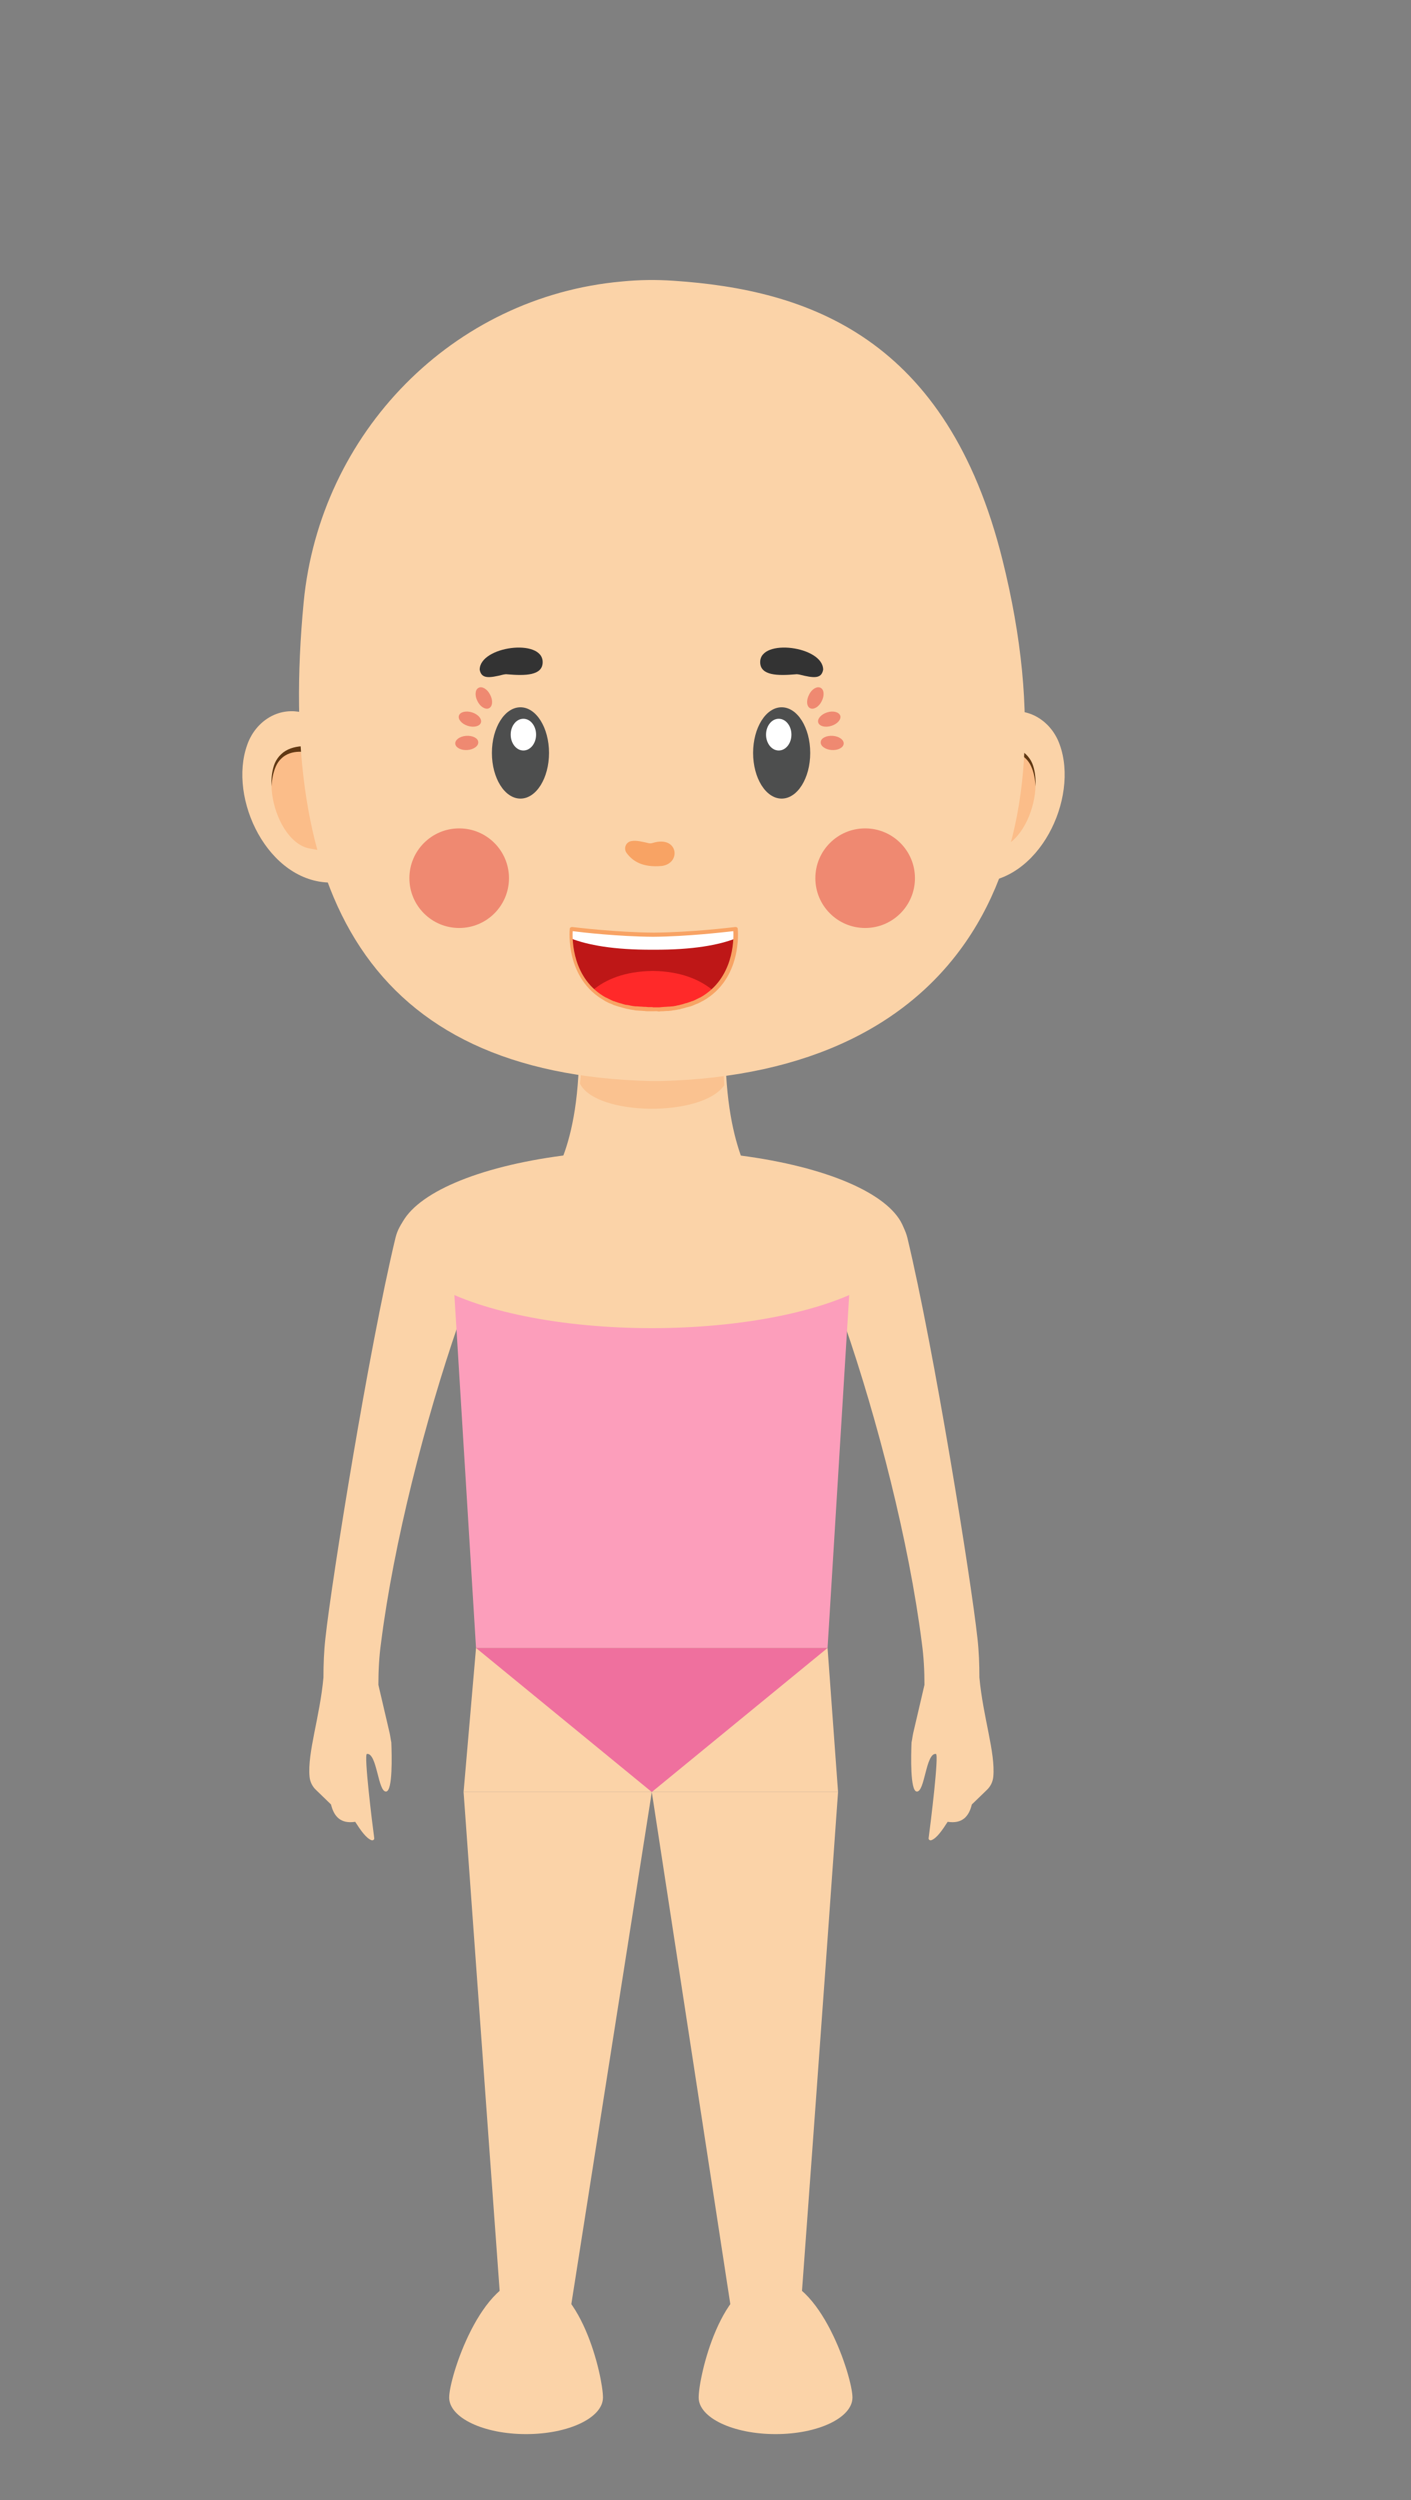 <?xml version="1.0" encoding="utf-8"?>
<!-- Generator: Adobe Illustrator 26.1.0, SVG Export Plug-In . SVG Version: 6.00 Build 0)  -->
<svg version="1.1" xmlns="http://www.w3.org/2000/svg" xmlns:xlink="http://www.w3.org/1999/xlink" x="0px" y="0px"
	 viewBox="0 0 578 1024" style="enable-background:new 0 0 578 1024;" xml:space="preserve">
<rect x="0" y="0" width="578" height="1024" fill="#808080" stroke="none"/>
<style type="text/css">
	.st0{display:none;fill:#754C29;}
	.st1{fill:#FBD3A8;}
	.st2{opacity:0.35;fill:#F8A364;}
	.st3{fill:#FBBD89;}
	.st4{fill:#603813;}
	.st5{fill:#F8A364;}
	.st6{fill:#4D4E4E;}
	.st7{fill:#FFFFFF;}
	.st8{fill:#EF8971;}
	.st9{display:none;}
	.st10{display:inline;fill:#F15A29;}
	.st11{display:inline;fill:#F7941D;}
	.st12{fill:#FC9EBB;}
	.st13{display:inline;}
	.st14{fill:#E6E6E6;}
	.st15{fill:#DD3B10;}
	.st16{opacity:0.22;fill:#231F20;}
	.st17{fill:#F7941D;}
	.st18{fill:#EF709E;}
	.st19{display:inline;fill:#333333;}
	.st20{fill:#333333;}
	.st21{fill:#BE1717;}
	.st22{fill:#FF2929;}
</style>
<g id="Layer_1">
	<path class="st0" d="M279.1,709.2h-4.8h-87.1l8.1,175.3c0.1,1.6,1,3,2.4,3.7c12.8,6.6,48,8.9,62.5,0c1.2-0.8,2-2.1,2.1-3.5
		l5.4-101.5c0.1-2,1.2-3.8,3-4.9l0.1-0.1c3.8-2.2,8.4-2.2,12.2,0.1l0,0c1.7,1,2.8,2.8,2.9,4.8l5.4,101.6c0.1,1.4,0.9,2.8,2.1,3.5
		c14.5,8.9,49.7,6.6,62.5,0c1.4-0.7,2.3-2.1,2.4-3.7l8.1-175.3H279.1z"/>
	<path class="st1" d="M374.1,709.8l4.6-19.7l0,0c0-5.8-0.3-11.6-1.1-17.3c-5.2-41-18.1-91.2-31.6-130.3c-3.2-9.3-5.2-19-6-28.8
		l-0.3-4.5c-0.8-10.9,9.8-19,20.1-15.4h0c6,2.1,10.4,7.1,11.9,13.2c11,45.9,26.1,140.1,28.7,164c0.6,5.3,0.8,10.7,0.8,16.1v0
		c1.5,16.3,6.6,30.7,5.7,40.6c-0.2,2.1-1.1,4-2.7,5.5l-6.1,5.9c-1.2,5-4,8-9.9,7.1c-2.3,3.6-4.5,6.7-6.6,7.5
		c-0.6,0.3-1.3-0.2-1.2-0.8c0.8-5.9,4.3-34.3,3-34.5c-4.2-0.5-4.5,15.8-7.9,15.4c-2.7-0.3-2.3-14.8-2.1-20.1
		C373.7,712.3,373.8,711.1,374.1,709.8z"/>
	<path class="st1" d="M159.6,709.8l-4.6-19.7l0,0c0-5.8,0.3-11.6,1.1-17.3c5.2-41,18.1-91.2,31.6-130.3c3.2-9.3,5.2-19,6-28.8
		l0.3-4.5c0.8-10.9-9.8-19-20.1-15.4h0c-6,2.1-10.4,7.1-11.9,13.2c-11,45.9-26.1,140.1-28.7,164c-0.6,5.3-0.8,10.7-0.8,16.1v0
		c-1.5,16.3-6.6,30.7-5.7,40.6c0.2,2.1,1.1,4,2.7,5.5l6.1,5.9c1.2,5,4,8,9.9,7.1c2.3,3.6,4.5,6.7,6.6,7.5c0.6,0.3,1.3-0.2,1.2-0.8
		c-0.8-5.9-4.3-34.3-3-34.5c4.2-0.5,4.5,15.8,7.9,15.4c2.7-0.3,2.3-14.8,2.1-20.1C160,712.3,159.9,711.1,159.6,709.8z"/>
	<path class="st1" d="M297.2,424.3h-27.9h-4.2h-27.9c0.5,24.3-2.9,39.6-6.5,49.2c-1.3,3.6-0.3,7.7,2.6,10.2
		c13.1,11.7,52.2,15.9,68.1-1.3c2.4-2.6,3.1-6.3,1.9-9.6C300,463.3,296.7,448.1,297.2,424.3z"/>
	<path class="st2" d="M239.2,427.6l56.5,0.4l1,16.5c-9,13.2-52.4,12.7-59.1-0.6L239.2,427.6z"/>
	<g>
		<path class="st1" d="M135.6,361.5c-25.8,0-42.3-34.4-34.3-56.5c1.9-5.4,5.8-9.9,11-12.2c9.3-4,17.8,0.9,23.3,4.6V361.5z"/>
		<path class="st3" d="M126.6,347.5c-16.1-3.4-23.2-42.6-3.1-40.1l11.4,1.3V349L126.6,347.5z"/>
		<path class="st4" d="M134.4,310.4c-2.6-0.9-5.2-1.8-7.9-2.2c-2.7-0.4-5.4-0.5-7.9,0.4c-2.5,0.9-4.5,2.8-5.6,5.3
			c-1.1,2.5-1.6,5.3-1.8,8.2c-0.1-2.8,0.1-5.7,1-8.5c0.9-2.8,3-5.3,5.8-6.6c2.8-1.3,5.9-1.5,8.8-1.4c3,0.2,5.8,0.8,8.6,1.5
			L134.4,310.4z"/>
	</g>
	<g>
		<path class="st1" d="M399.8,361.5c25.8,0,42.3-34.4,34.3-56.5c-1.9-5.4-5.8-9.9-11-12.2c-9.3-4-17.8,0.9-23.3,4.6V361.5z"/>
		<path class="st3" d="M408.8,347.5c16.1-3.4,23.2-42.6,3.1-40.1l-11.4,1.3V349L408.8,347.5z"/>
		<path class="st4" d="M400,307.1c2.8-0.7,5.7-1.3,8.6-1.5c2.9-0.1,6,0,8.8,1.4c2.8,1.3,4.9,3.8,5.8,6.6c0.9,2.8,1.1,5.7,1,8.5
			c-0.2-2.8-0.6-5.6-1.8-8.2c-1.1-2.5-3.2-4.5-5.6-5.3c-2.5-0.9-5.2-0.8-7.9-0.4c-2.7,0.5-5.3,1.3-7.9,2.2L400,307.1z"/>
	</g>
	<path class="st1" d="M410.7,229.5C388,138,330.9,118.7,276,115c-7.2-0.5-14.3-0.4-21.3,0.3c-69.3,6.2-123.6,62-130.3,131.3
		C113.1,365.3,150.3,440,266.8,442.8h3.6C392.3,439.8,442,355.4,410.7,229.5z"/>
	<path class="st5" d="M265.9,345.4c0.6,0.1,1.1,0,1.7-0.2c10.2-3,11.6,8.4,3.5,9.5c-7.8,0.7-11.9-1.9-14.4-5.3
		c-1.4-1.9-0.3-4.6,2-4.9C260.6,344.1,263.3,344.8,265.9,345.4z"/>
	<g>
		<ellipse class="st6" cx="213.2" cy="308.4" rx="11.7" ry="18.7"/>
		<ellipse class="st7" cx="214.4" cy="300.9" rx="5.2" ry="6.5"/>
	</g>
	<g>
		<ellipse class="st6" cx="320.2" cy="308.4" rx="11.7" ry="18.7"/>
		<ellipse class="st7" cx="319" cy="300.9" rx="5.2" ry="6.5"/>
	</g>
	<circle class="st8" cx="188.1" cy="359.7" r="20.4"/>
	<circle class="st8" cx="354.4" cy="359.7" r="20.4"/>
	<g class="st9">
		<path class="st10" d="M382.9,497.3c-6.2-12.6-17.1-22.2-30.5-26.5l-40-13.2c-6.9,15.8-14.4,25.6-32.3,25.8
			c-17.9-0.2-25.2-10-32.1-25.8l-40.2,13.2c-13.3,4.4-24.3,13.9-30.5,26.5l-28.6,58.5l37.5,14.7l14,136.7h75.9h7.8H360l13.3-136.7
			l38.2-14.7L382.9,497.3z"/>
		<path class="st11" d="M377.4,707.3c0,0-3.2-44.3-4.1-136.7c-27.4-0.3-25-48.9-26.3-101.5l-13.2-4.1c2.1,49.3-16,75.2-54,78.1
			c-38-2.8-56.1-28.8-54-78.1l-13.2,4.6c-1.3,52.6,1.1,100.7-26.3,101c-0.9,92.5-5.3,136.7-5.3,136.7
			C239.4,731.4,328.7,728.5,377.4,707.3z"/>
	</g>
	<polygon class="st12" points="339,675 195,675 185,512 349,512 	"/>
	<ellipse class="st1" cx="267" cy="507.5" rx="104" ry="36.5"/>
	<path class="st1" d="M205,942.8l29,1.2l33-210h-77.1C196.6,827.3,205,942.8,205,942.8z"/>
	<path class="st1" d="M247,982c0,8.3-14.1,15-31.5,15s-31.5-6.7-31.5-15s13-49,33-49C238,933,247,973.7,247,982z"/>
	<path class="st1" d="M328.2,942.8l-29,1.2L267,734h76.3C336.7,827.3,328.2,942.8,328.2,942.8z"/>
	<path class="st1" d="M286.2,982c0,8.3,14.1,15,31.5,15s31.5-6.7,31.5-15s-13-49-33-49C295.2,933,286.2,973.7,286.2,982z"/>
	<g class="st9">
		<g class="st13">
			<path class="st14" d="M236.1,923.3l1.4-18.5l-36.2,0.1c0,0,1.8,16.6,1.8,21c0,0-2.2,10.4-6.1,16.9c-3.9,6.5,7.2,13.1,21.5,13.1
				c14.3,0,21.8-2.7,22.2-7.1C241.2,944.6,236.1,931,236.1,923.3z"/>
			<path class="st15" d="M253.4,985.8c-0.9-8.2-6.1-11-6.1-11c0-1.9-32.7,0-32.7,0s-32.7-1.9-32.7,0c0,0-5.2,2.8-6.1,11
				c-0.9,8.2-3,18.2,38.8,18.2C256.4,1004,254.3,994,253.4,985.8z"/>
			<path class="st16" d="M214.6,1004c41.8,0,39.7-10,38.8-18.2c-0.7-6.5-4-9.6-5.4-10.6l-9.4,4.2c0,0,7.1,17.1-28.5,19.7
				c-35.6,2.6-34.3-13.3-34.3-13.3C175,994,172.8,1004,214.6,1004z"/>
			<path class="st17" d="M229.6,943.3c0,0,0.4-6.9-3.9-7.4c-4.3-0.4-14.3-0.4-17.8,0c-3.5,0.4-4.8,7.4-4.8,7.4s-7.4-0.4-9.1,4.8
				c-1.7,5.2-13,25.1-13.9,32.9c0,0,7.3,4.8,38.3,4.8c31,0,30.6-5.2,30.6-5.2s-7.7-26.6-8.3-31.7
				C240.1,943.9,229.6,943.3,229.6,943.3z"/>
			<path class="st16" d="M249.1,980.6c0,0-7.7-26.6-8.3-31.7c-1.2,38.8-60.6,32.1-60.6,32.1s7.3,4.8,38.3,4.8
				C249.5,985.8,249.1,980.6,249.1,980.6z"/>
			<g>
				<polygon class="st15" points="237.5,906.3 201.4,906.3 201.3,903.5 237.7,903.5 				"/>
			</g>
		</g>
		<g class="st13">
			<path class="st14" d="M297.2,923.3l-1.4-18.5L332,905c0,0-1.8,16.6-1.8,21c0,0,2.2,10.4,6.1,16.9c3.9,6.5-7.2,13.1-21.5,13.1
				c-14.3,0-21.8-2.7-22.2-7.1C292,944.6,297.2,931,297.2,923.3z"/>
			<path class="st15" d="M279.8,985.8c0.9-8.2,6.1-11,6.1-11c0-1.9,32.7,0,32.7,0s32.7-1.9,32.7,0c0,0,5.2,2.8,6.1,11
				c0.9,8.2,3,18.2-38.8,18.2C276.8,1004,279,994,279.8,985.8z"/>
			<path class="st16" d="M318.6,1004c-41.8,0-39.7-10-38.8-18.2c0.7-6.5,4-9.6,5.4-10.6l9.4,4.2c0,0-7.1,17.1,28.5,19.7
				c35.6,2.6,34.3-13.3,34.3-13.3C358.3,994,360.4,1004,318.6,1004z"/>
			<path class="st17" d="M303.7,943.3c0,0-0.4-6.9,3.9-7.4c4.3-0.4,14.3-0.4,17.8,0c3.5,0.4,4.8,7.4,4.8,7.4s7.4-0.4,9.1,4.8
				c1.7,5.2,13,25.1,13.9,32.9c0,0-7.3,4.8-38.3,4.8c-31,0-30.6-5.2-30.6-5.2s7.7-26.6,8.3-31.7
				C293.1,943.9,303.7,943.3,303.7,943.3z"/>
			<path class="st16" d="M284.2,980.6c0,0,7.7-26.6,8.3-31.7c1.2,38.8,60.6,32.1,60.6,32.1s-7.3,4.8-38.3,4.8
				C283.7,985.8,284.2,980.6,284.2,980.6z"/>
			<g>
				<polygon class="st15" points="295.7,906.3 331.8,906.3 332,903.5 295.6,903.5 				"/>
			</g>
		</g>
	</g>
	<polyline class="st1" points="195,675 189.9,734 343.3,734 339,675 	"/>
	<polygon class="st18" points="267,734 195,675 339,675 	"/>
	<g>
		<path class="st8" d="M200.8,284.6c1.2,2.3,1,4.8-0.5,5.5c-1.4,0.7-3.6-0.6-4.7-2.9c-1.2-2.3-1-4.8,0.5-5.5
			C197.5,281,199.6,282.2,200.8,284.6z"/>
		<path class="st8" d="M191.5,307.2c2.6-0.2,4.6-1.7,4.4-3.3c-0.1-1.6-2.4-2.7-5-2.5c-2.6,0.2-4.6,1.7-4.4,3.3
			C186.7,306.3,189,307.4,191.5,307.2z"/>
		<path class="st8" d="M193.4,291.8c2.5,0.8,4.1,2.7,3.6,4.2c-0.5,1.5-2.9,2.1-5.4,1.3c-2.5-0.8-4.1-2.7-3.6-4.2
			C188.5,291.6,190.9,291,193.4,291.8z"/>
	</g>
	<g>
		<path class="st8" d="M331.4,284.6c-1.2,2.3-1,4.8,0.5,5.5c1.4,0.7,3.6-0.6,4.7-2.9c1.2-2.3,1-4.8-0.5-5.5
			C334.7,281,332.5,282.2,331.4,284.6z"/>
		<path class="st8" d="M340.6,307.2c-2.6-0.2-4.6-1.7-4.4-3.3c0.1-1.6,2.4-2.7,5-2.5c2.6,0.2,4.6,1.7,4.4,3.3
			C345.4,306.3,343.2,307.4,340.6,307.2z"/>
		<path class="st8" d="M338.8,291.8c-2.5,0.8-4.1,2.7-3.6,4.2c0.5,1.5,2.9,2.1,5.4,1.3c2.5-0.8,4.1-2.7,3.6-4.2
			C343.6,291.6,341.2,291,338.8,291.8z"/>
	</g>
</g>
<g id="Layer_2" class="st9">
	<path class="st19" d="M230.9,160.7c-109-1.6-75,126.3-102.4,186.9c-67.9-156-54.2-268,72.3-282.9c61.7-106.7,149,33.5,242,4.6
		c-1.2,7.9-5.6,14-11.1,19.7c-0.3,0.3-0.1,0.9,0.4,0.8c10.3-1,19.1-5.2,25.9-12.9c0,12.1-5.9,20.5-16.4,26c-0.4,0.2-0.3,0.9,0.2,0.9
		c8.1,0.5,15.8-1.6,22.9-6.8c-1.2,7-5.7,11.9-11,15.9c-0.3,0.3-0.2,0.8,0.2,0.8c32.2,5.8,42.7,27.6,32.6,60.6
		c-10.3,56.5-22.9,105.6-79.8,172.7c0.4-41.9-1-80.9-7.5-112c-0.7-3.4-3.6-5.9-7.1-6.1c-78.3-4.4-127.3-26.1-154.9-64.9
		C235.6,162,233.3,160.8,230.9,160.7z"/>
	<path class="st19" d="M417.7,123.4c9.1,3.1,17.1,3,23.2-2.1c-8.5-7.7-23.4-15.6-39.7-23.6c19.9-7.3,30.6-25,34.8-50.1
		c-17.3,16.2-34.6,26-51.7,25.7l8.7-25.2c-11.3,7.8-22,13.8-31,14.4c6.4-7.9,10.1-17.7,11.7-29c-39.8,31.7-81.3,22.8-133.8-1.3
		c-25.6-7.7-44.7,9.1-60.8,37.7c-0.8-13.1,1-26.8,3.7-40.8c-8,9.6-13.6,20.7-14.1,34.8c-3-4.2-5-12.2-7-20.3
		c-4.9,11.1-3.8,23.1,1.6,35.6c-49.4,24.6-77.9,104.8-58.3,156.2c1.2-3.8,2-6.8,4-8.5c1,33.1,4,65.2,10.8,95.6l17.1,21.5
		c-3.5-9.3-6.3-19.2-8.3-29.9l7.8,1.8c-1.1-47.4,5.9-106,40.7-137.9c1,10.7,5.4,20.3,10.2,27.1c3-12.8,6.1-22.9,10.4-29.8
		c28.2,23.4,57.3,36.6,87.8,32.4l-36.8-24.1c33.7,13.9,69.6,16.5,107.5,8.7c-15.2-5-27.1-15.3-37.6-28.1
		c73.5,6.9,85.9,82.6,85.1,150.2l6.9-1c1.1-3.6,2.2-7.7,3.2-12.3c-1,7.9-2.3,15.5-4.1,22.7l19.1-31.3c6.5-36.9,8.3-72.3,2.9-105.1
		c3.8,3.8,6.6,9.9,9.1,17C450.6,173.3,441.2,146.6,417.7,123.4z"/>
	<path class="st20" d="M474.2,200.1c-6.7-19.1-20.9-37.3-35.1-55.4c-12.6-50.9-38.2-59.1-64.8-63.9c5.2-6.2,6.2-15.8,9.2-26.8
		c-5.5,9.6-9.4,17.3-17.5,22.2l4.4-31c-3.4,11.8-7.5,22.3-13.6,29.4c-48.2-59.3-115.5-43.9-194.4,4.9
		c-43.5,26.3-84.2,47.9-112.5,48.3c10.2,8.6,22.2,13.5,35.1,16.5c-4.9,6.6-14.3,8.8-25.6,9.1l26.2,5.7c-7.3,5.1-20.1,9.3-35.6,13.1
		c5.3,4.4,14.9,5.2,26.2,4.5c-17.5,14.1-21.8,31.2-20.7,49.6c10.6-14.2,20.7-25.8,29-27.4c-19.7,28.6-25.3,60.3,17.5,114.7
		c0.3-3.1,0.9-6.1,1.9-9c1.9-5.3,5.7-9.8,10.9-12.1c3.6-1.5,7-1.7,10.2-1.2c0,0,0,0,0,0l0.6,6.7c0.2,2.5,0.4,4.9,0.6,7.2
		c0.1,0.6,0.1,1.3,0.2,1.9l-0.6-0.1c-0.1,0-0.1,0-0.2,0c0,0.2,0,0.3,0,0.5c0.2,0,0.5,0,0.7,0c2,18.6,5.9,31.6,9.9,40.6
		c0.5,1.1,1,2.1,1.5,3.1c0.3,0.7,0.7,1.3,1,2c10.1-73.5,17.4-136.6,74.6-147.8l-9.3,14.4c37.3,4.5,68.8-7.6,95.5-39.8
		c0.4-0.4,1.1-0.2,1.1,0.3c0.4,9.3-5,14.4-10.8,21.9c14.2-2.2,25.3-7.2,32-16c0.3-0.4,1-0.2,1,0.4c-1.3,10.8-6.6,15.8-14.1,24.7
		c16.4-7,29.3-12.4,38.1-26.1v0.7c0,14.2,4.5,27.9,12.4,39.6c13.5,19.9,23.3,40.8,25.9,59.4l1.3-14.9c6.7,21.5,11.1,53.8,13.2,71.3
		c0.3,2.2,0.5,4.1,0.7,5.8c0,0.3,0.1,0.6,0.1,0.9c0.3,2.6,0.5,4.4,0.5,5.2l1.7-2.1c0.6-1,1.4-2.3,2.2-3.9c1.2-2.2,2.6-4.9,4-8
		c3.7-7.9,7.8-18.3,10.2-29.8c0.1-0.3,0.1-0.6,0.2-0.9c0-0.2,0.1-0.4,0.1-0.6c1-5.2,1.7-10.6,1.8-16.1c0.5,0.2,1,0.4,1.6,0.6
		c5.2,2.2,9,6.8,10.9,12.1c0.6,1.7,1.1,3.5,1.4,5.4l16.1-27.7v11.6c13.7-20.3,20.3-30.7,17.1-63.1l2.9,23.4
		C479.3,239.6,480,219.3,474.2,200.1z"/>
</g>
<g id="Layer_4" class="st9">
	<g class="st13">
		<path class="st6" d="M315,278.6c-10,0.2-13.8-9.4-6.8-15.3c2.9-2.4,6.9-3,10.7-2.6c10.4,1.1,16.9,4.8,18,11.9
			c0.4,2.6-0.3,5.3-2.2,7c-3.7,3.4-9.4,2.1-15.6-0.4C317.7,278.7,316.4,278.6,315,278.6z"/>
		<path class="st6" d="M214.8,278.6c10,0.2,13.8-9.4,6.8-15.3c-2.9-2.4-6.9-3-10.7-2.6c-10.4,1.1-16.9,4.8-18,11.9
			c-0.4,2.6,0.3,5.3,2.2,7c3.7,3.4,9.4,2.1,15.6-0.4C212.1,278.7,213.4,278.6,214.8,278.6z"/>
	</g>
	<g class="st13">
		<path class="st5" d="M233.5,380.6c5.8,1.2,11.5,2.3,17.2,3.2c5.7,0.8,11.3,1.3,17,1.4c5.7,0.1,11.3-0.3,17-1.1
			c5.7-0.8,11.3-1.9,17.2-3.1c-5,3.2-10.6,5.5-16.4,7.1c-5.8,1.6-11.8,2.3-17.9,2.3c-6-0.1-12-0.9-17.8-2.6
			C244.1,386.1,238.6,383.7,233.5,380.6z"/>
		<path class="st5" d="M251.6,396.5c2.9,0.1,5.7,0.3,8.4,0.5c2.8,0.2,5.5,0.3,8.2,0.4c2.7,0.1,5.5,0.1,8.2,0.1c2.8,0,5.5-0.1,8.4,0
			c-2.6,1.3-5.3,2.2-8.2,2.7c-2.8,0.5-5.7,0.8-8.6,0.7c-2.9-0.1-5.8-0.5-8.5-1.2C256.9,399,254.2,398,251.6,396.5z"/>
	</g>
</g>
<g id="Layer_3">
	<path class="st20" d="M206.2,276.3c0.5-0.1,1.1-0.2,1.7-0.1c7.1,0.6,14.4,0.6,14.4-5c0-9.9-25.8-6.5-25.8,3.1
		C197.2,278.1,200.3,277.8,206.2,276.3z"/>
	<path class="st20" d="M327.5,276.3c-0.5-0.1-1.1-0.2-1.7-0.1c-7.1,0.6-14.4,0.6-14.4-5c0-9.9,25.8-6.5,25.8,3.1
		C336.5,278.1,333.4,277.8,327.5,276.3z"/>
	<g>
		<g>
			<g>
				<path class="st21" d="M301.1,380.2c0,0-17.6,2.2-33.6,2.4c-16-0.1-33.6-2.4-33.6-2.4s-3.6,33.2,33.3,33.1c0.1,0,0.2,0,0.3,0
					c0.1,0,0.3,0,0.3,0C304.7,413.5,301.1,380.2,301.1,380.2z"/>
			</g>
			<g>
				<path class="st7" d="M301.1,380.2c0,0-17.6,2.2-33.6,2.4c-16.1-0.1-33.6-2.4-33.6-2.4s-0.2,1.6,0,4.2c6.7,2.6,17.3,4.7,33.7,4.6
					c16.4,0.1,27-2,33.7-4.6C301.3,381.9,301.1,380.2,301.1,380.2z"/>
			</g>
			<g>
				<path class="st22" d="M292,405.6c-5.4-4.4-13.1-7.7-24.3-7.9v0c-0.1,0-0.2,0-0.3,0c-0.1,0-0.2,0-0.3,0v0
					c-11.2,0.2-18.9,3.4-24.3,7.9c5,4.5,12.6,7.8,24.2,7.8c0.1,0,0.2,0,0.3,0c0.1,0,0.2,0,0.3,0C279.4,413.4,287,410.1,292,405.6z"
					/>
			</g>
		</g>
		<g>
			<path class="st5" d="M267.9,414.2c0,0-0.1,0-0.1,0l-0.3,0l-0.3,0c-0.5,0-1,0-1.5,0l-0.3,0c-0.5,0-1,0-1.4-0.1l-0.2,0
				c-0.4,0-0.8-0.1-1.2-0.1l-0.3,0c-0.4,0-0.9-0.1-1.3-0.1l-0.3,0c-0.4,0-0.7-0.1-1.1-0.2l-0.2,0c-0.4-0.1-0.8-0.1-1.2-0.2l-0.4-0.1
				c-0.4-0.1-0.7-0.1-1.1-0.2c-0.1,0-0.1,0-0.2-0.1l-0.1,0c-0.3-0.1-0.6-0.1-0.8-0.2l0,0c-0.1,0-0.3-0.1-0.4-0.1
				c-0.3-0.1-0.6-0.2-1-0.3c-0.1,0-0.3-0.1-0.4-0.1l-0.1,0c-0.2-0.1-0.4-0.1-0.6-0.2c-0.2-0.1-0.4-0.1-0.7-0.2
				c-0.2-0.1-0.4-0.2-0.6-0.2c-0.2-0.1-0.4-0.1-0.5-0.2c-0.1-0.1-0.3-0.1-0.4-0.2c-0.3-0.1-0.6-0.3-1-0.4l-0.3-0.1
				c-0.2-0.1-0.4-0.2-0.6-0.3c0,0,0,0,0,0c-0.4-0.2-0.8-0.4-1.2-0.6l-0.1-0.1c-16.2-9.1-14.4-28.7-14.3-29.5c0-0.2,0.1-0.4,0.3-0.5
				c0.2-0.1,0.4-0.2,0.6-0.2l0.1,0c1.8,0.2,18.3,2.2,33.4,2.3c15.1-0.1,31.6-2.1,33.4-2.3l0.1,0c0.2,0,0.4,0,0.6,0.2
				c0.2,0.1,0.3,0.3,0.3,0.5c0.1,0.8,1.9,20.5-14.3,29.6l-0.1,0c-0.4,0.2-0.8,0.5-1.3,0.7c-0.2,0.1-0.4,0.2-0.6,0.3l-0.3,0.1
				c-0.3,0.1-0.6,0.3-1,0.4c-0.1,0.1-0.3,0.1-0.4,0.2c-0.2,0.1-0.4,0.1-0.5,0.2c-0.2,0.1-0.4,0.2-0.6,0.2c-0.2,0.1-0.4,0.2-0.7,0.2
				c-0.2,0.1-0.4,0.1-0.6,0.2l-0.1,0c-0.1,0-0.3,0.1-0.4,0.1c-0.3,0.1-0.6,0.2-1,0.3c-0.1,0-0.3,0.1-0.4,0.1
				c-0.3,0.1-0.6,0.1-0.8,0.2l-0.1,0c-0.1,0-0.1,0-0.2,0.1c-0.4,0.1-0.7,0.2-1.1,0.2c-0.1,0-0.3,0.1-0.4,0.1
				c-0.4,0.1-0.8,0.1-1.2,0.2l-0.2,0c-0.4,0.1-0.7,0.1-1.1,0.2l-0.3,0c-0.4,0.1-0.9,0.1-1.3,0.1l-0.3,0c-0.4,0-0.8,0.1-1.2,0.1
				l-0.2,0c0,0,0,0,0,0h0c-0.5,0-1,0-1.4,0.1l-0.3,0C268.9,414.1,268.4,414.2,267.9,414.2z M267.5,412.6l0.3,0c0.5,0,1,0,1.5,0
				l0.3,0c0.5,0,0.9,0,1.4-0.1c0,0,0,0,0,0l0.2,0c0.4,0,0.8-0.1,1.2-0.1l0.3,0c0.4,0,0.9-0.1,1.3-0.1l0.3,0c0.4,0,0.7-0.1,1.1-0.1
				l0.2,0c0.4-0.1,0.8-0.1,1.1-0.2c0.1,0,0.3,0,0.4-0.1c0.4-0.1,0.7-0.1,1.1-0.2l0.3-0.1c0.3-0.1,0.5-0.1,0.8-0.2
				c0.2,0,0.3-0.1,0.4-0.1c0.3-0.1,0.6-0.2,0.9-0.3c0.1,0,0.2-0.1,0.4-0.1l0.1,0c0.2-0.1,0.4-0.1,0.6-0.2c0.2-0.1,0.4-0.1,0.6-0.2
				c0.2-0.1,0.4-0.1,0.6-0.2c0.2-0.1,0.3-0.1,0.5-0.2c0.1,0,0.2-0.1,0.4-0.1c0.3-0.1,0.6-0.3,0.9-0.4l0.2-0.1
				c0.2-0.1,0.4-0.2,0.6-0.3c0.4-0.2,0.8-0.4,1.2-0.6l0.1,0c13.7-7.7,13.8-23.5,13.6-27.2c-3.7,0.4-18.9,2.2-32.9,2.3
				c-14-0.1-29.2-1.8-32.9-2.3c-0.2,3.8-0.1,19.6,13.6,27.2l0.1,0c0.4,0.2,0.8,0.4,1.2,0.6c0.2,0.1,0.4,0.2,0.6,0.3l0.2,0.1
				c0.3,0.1,0.6,0.3,0.9,0.4c0.1,0.1,0.2,0.1,0.4,0.1c0.2,0.1,0.3,0.1,0.5,0.2c0.2,0.1,0.4,0.1,0.6,0.2c0.2,0.1,0.4,0.1,0.6,0.2
				c0.2,0.1,0.4,0.1,0.6,0.2l0.1,0c0.1,0,0.2,0.1,0.4,0.1c0.3,0.1,0.6,0.2,0.9,0.3c0.1,0,0.3,0.1,0.4,0.1l0,0
				c0.3,0.1,0.5,0.1,0.8,0.2l0.1,0c0.1,0,0.1,0,0.2,0c0.4,0.1,0.7,0.1,1.1,0.2l0.4,0.1c0.4,0.1,0.8,0.1,1.1,0.2l0.2,0
				c0.4,0.1,0.7,0.1,1.1,0.1l0.3,0c0.4,0,0.8,0.1,1.3,0.1l0.3,0c0.4,0,0.8,0.1,1.2,0.1l0.2,0c0.5,0,0.9,0,1.4,0.1l0.3,0
				c0.5,0,1,0,1.5,0L267.5,412.6z"/>
		</g>
	</g>
</g>
</svg>
